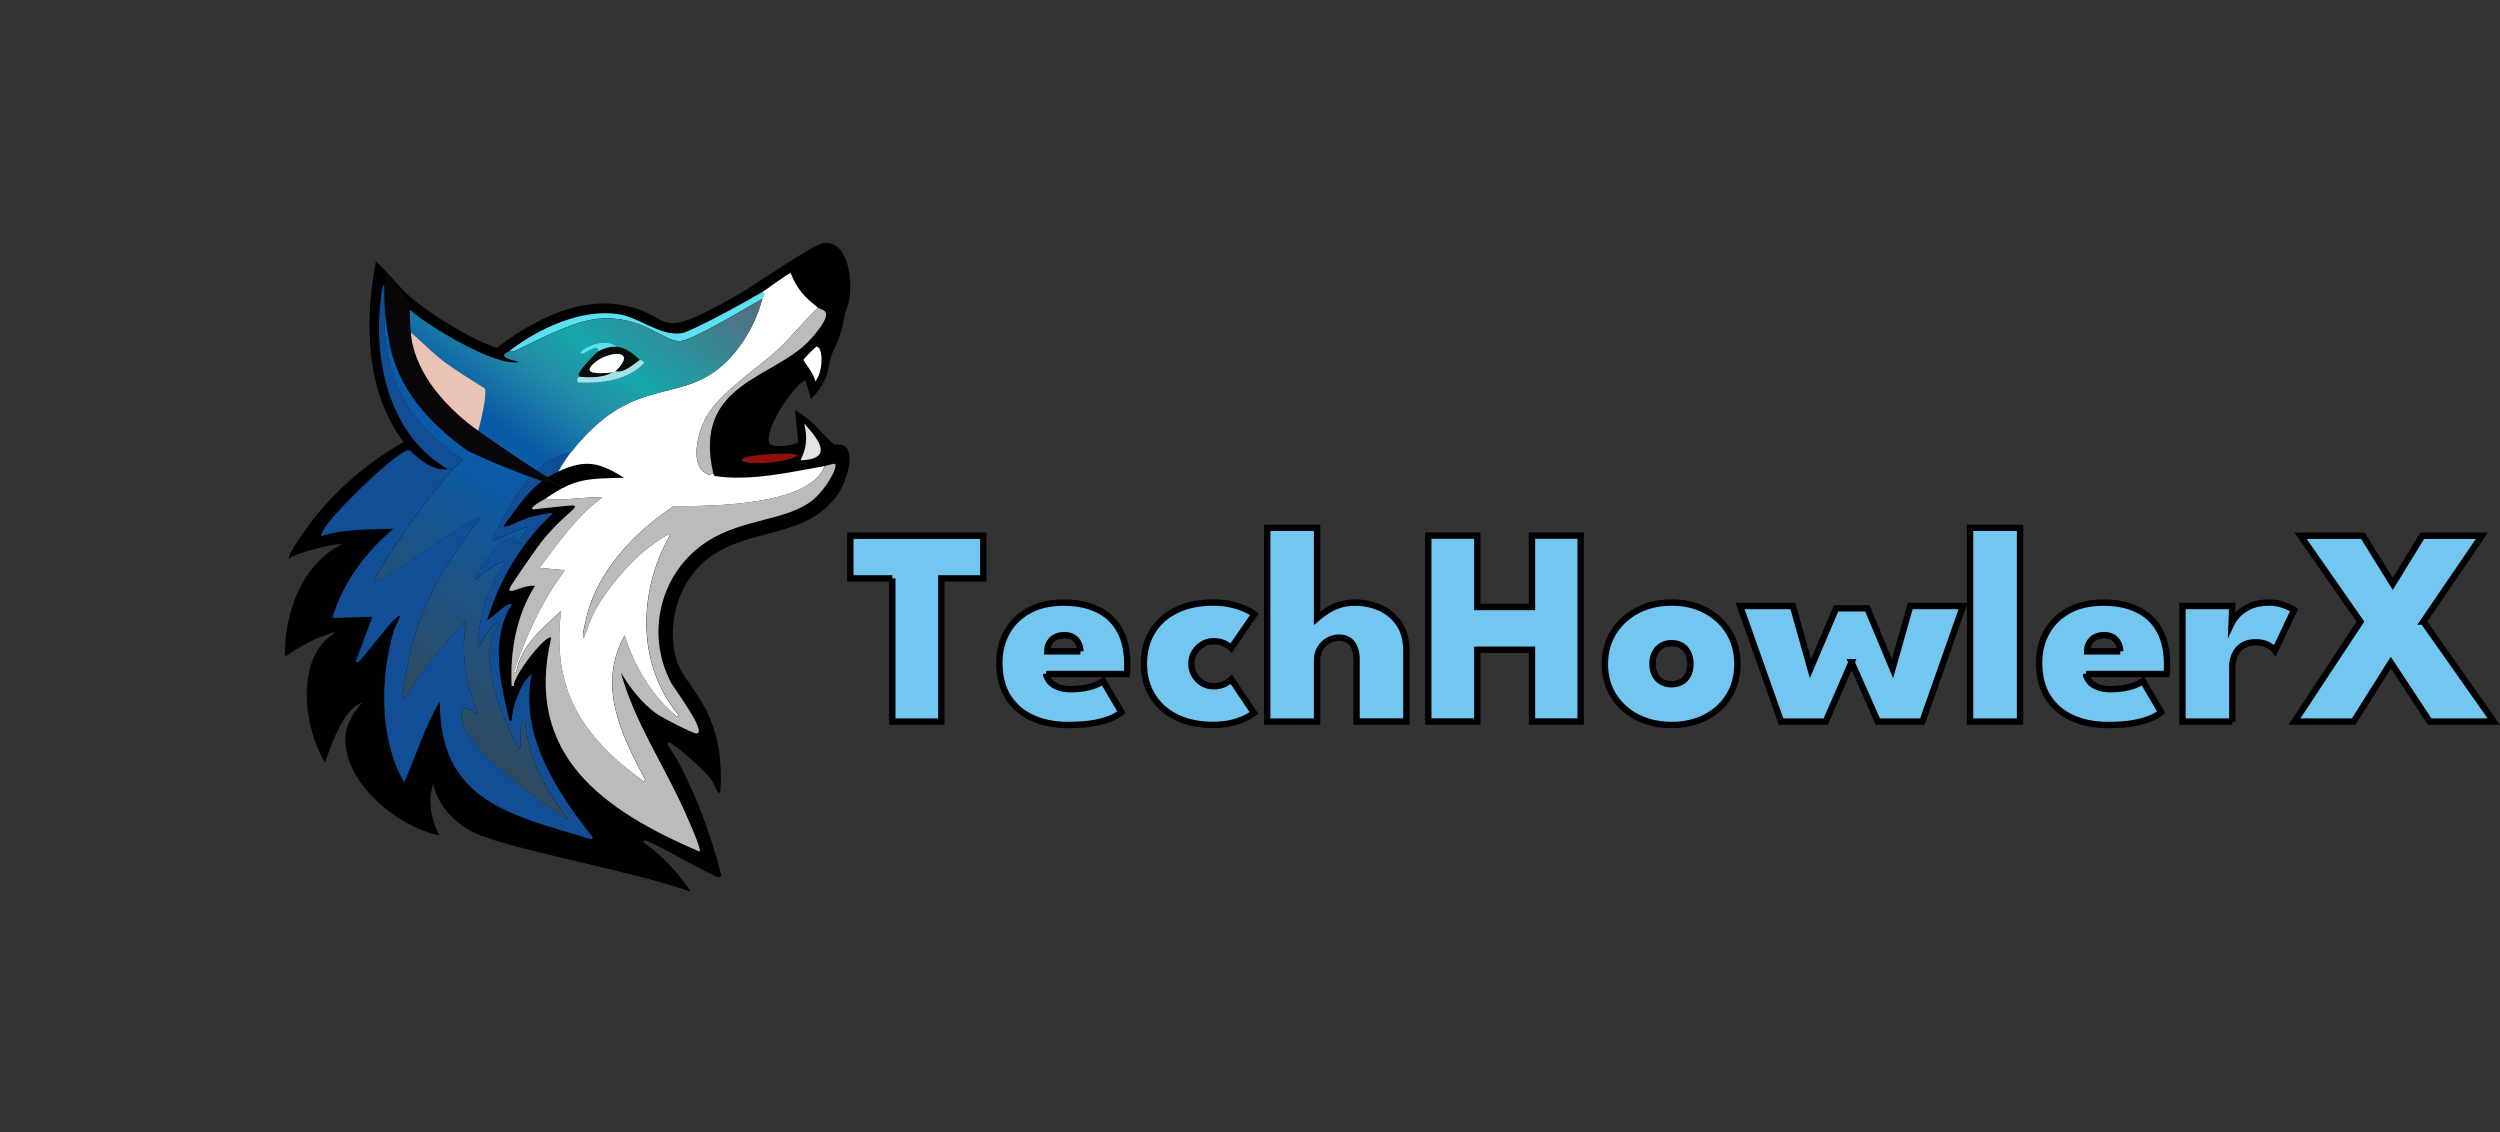 <?xml version="1.0" encoding="UTF-8"?>
<svg id="Calque_1" xmlns="http://www.w3.org/2000/svg" xmlns:xlink="http://www.w3.org/1999/xlink" viewBox="0 0 392.08 177.61"><rect x="0" y="0" width="392.08" height="177.61" fill="#333333" stroke="none"/>
  <defs>
    <style>
      .cls-1 {
        fill: #90100d;
      }

      .cls-2 {
        fill: #090e0a;
      }

      .cls-3 {
        fill: #a7dfe8;
      }

      .cls-4 {
        fill: #5ddff2;
      }

      .cls-5 {
        fill: #72c6ef;
        stroke: #000;
        stroke-miterlimit: 10;
      }

      .cls-6 {
        fill: #ebc3b4;
      }

      .cls-7 {
        fill: #fff;
      }

      .cls-8 {
        fill: #114e95;
      }

      .cls-9 {
        fill: url(#Dégradé_sans_nom_34);
      }

      .cls-10 {
        fill: #bcbaba;
      }

      .cls-11 {
        fill: #080607;
      }

      .cls-12 {
        fill: #e4e2e5;
      }
    </style>
    <linearGradient id="Dégradé_sans_nom_34" data-name="Dégradé sans nom 34" x1="108.31" y1="42.39" x2="60.66" y2="106.07" gradientUnits="userSpaceOnUse">
      <stop offset="0" stop-color="#507185"/>
      <stop offset=".24" stop-color="#15a7ab"/>
      <stop offset=".33" stop-color="#248ea8"/>
      <stop offset=".47" stop-color="#0a5ba5"/>
      <stop offset=".55" stop-color="#0c5ba9"/>
      <stop offset="1" stop-color="#2d4a60"/>
    </linearGradient>
  </defs>
  <g id="Objet_génératif">
    <g>
      <path d="M129.1,38.11c4.5-.6,5.05,8.12,3.41,10.93-.08.69-.22,1.47-.43,2.31-.27,1.03-.6,1.93-.92,2.68-.34.63-.8,1.61-1.09,2.88-.13.58-.15.98-.2,1.19-.24,1.03-.85,2.64-2.68,4.49l-.87-2.97c-2.18,1.05-6.47,7.85-5.68,9.88.36.94,4.36.27,4.55-.17l-.52-5.07c2.16,1.42,3.21,2.4,3.76,3.06.09.11.39.47.83.93.65.67,1.23,1.17,1.62,1.49.58-.08,1.27-.07,1.74.34,1.43,1.27.11,5.76-1.48,7.82-5.3,6.87-14.13,4.68-20.54,10.05-4.49,3.76-6.28,10.69-4.28,16.17,1.39,3.81,7.56,7.62,6.64,20.1-.27.67-1.03-1.41-1.4-1.92-1.51-2.09-6.12-5.78-6.56-5.86-1.01-.19.65,1.62,1.49,3.23,2.91,5.61,5.11,11.51,6.64,17.66-.14.15-.2.26-.44.26-.64,0-10.73-5.72-11.36-5.77-.29-.02-.49-.05-.44.26,2.95,2.06,5.46,4.79,7.43,7.78-7.66-2.89-28.22-6.68-33.56-9.09-3.23-1.45-6.1-4.32-6.82-7.87-.92,2.68-.31,5.67.96,8.13-6.63-1.39-15.44-8.52-14.68-15.91.34-3.3,4.13-6.05,1.66-4.46-2.29,1.48-4.06,6.35-4.89,8.92-3.24-5.04-4.58-15.44.52-19.58,1.07-.87,2.26-1.5-1.92.17-1.4.56-3.57,1.93-4.89,2.8-.17-6.69,2.57-14.37,8.83-17.57-.23-.39-7.43,1.34-8.13,2.19-.76-.09,3.25-5.56,3.76-6.21,3.82-4.83,8.8-9.06,14.16-12.06-6.03-7.84-6.15-18.96-4.37-28.32,1.92,1.69,3.4,3.82,5.33,5.51,3.01,2.63,9.75,6.87,13.64,8.04,5.77-4.43,13.34-8.36,20.8-6.47,7.03,1.78,3.88,5.69,17.13-1.92,2.53-1.45,11.61-7.82,13.29-8.04Z"/>
      <g>
        <path class="cls-8" d="M70.27,73.6c.22-.04.47.02.7,0-4.57,5.39-8.73,11.06-12.24,17.22l.26.26c.83.07,12.19-7.89,13.99-8.92.2-.12,2.24-1.23,2.36-.96-7.24,9.43-10.91,16.4-12.24,28.49.13.36,2.71-3.84,2.97-4.2,2.18-2.93,4.77-5.65,7.08-8.48-.9,4.97-.27,10.19,1.84,14.77-.07.9-2.67-2.52-2.62.52.08,4.99,12.76,13.73,16.87,16.35-3.56-4.46-6.33-9.69-6.91-15.47-1.26-.13-.27,4.25-.96,4.28-2.79-5.23-6.81-14.58-3.06-19.84-.36-.65-3.18,3.05-2.97,3.67h-.35c.05-4.7,1.55-9.26,4.2-13.11,0-.79-4.13,2.03-4.46,2.71l-.26-.26c.95-1.58,3.01-4.76,4.46-5.68,2.71-1.73,1.78.58,2.27.35.14-.06.33-1.28,1.66-2.53-.4-.59-5.39,2.28-5.59,1.92,2.15-5.14,6.27-12.91,12.24-13.72-.7.89-1.36,1.98-1.92,2.97-4.09,1.89-5.94,4.92-8.57,8.48.05.62,2.52-.86,4.11-1.31.45-.13,3.42-.83,3.58-.61-4.89,4.5-8.38,10.43-10.31,16.78.57-.24,3.53-3.18,3.85-2.45-3.44,5.51-1.76,12.31-.35,18.18h.35c.06-2.2,1.41-5.93,3.15-7.34-1.97,9.66,3.92,18.52,9.61,25.7l-.26.26c-12.6-3.82-23.83-5.87-23.77-21.68-2.35,4.02-3.71,8.52-5.59,12.76-3.92-6.74-3.8-16.36-1.66-23.69.28-.94,2.04-3.76,0-1.75-1.13,1.12-5.13,6.36-5.51,6.56-.08.04-.37.03-.44-.09l2.62-6.99-6.29.17c1.67-5.54,5.18-10.32,9.61-13.99-3.77.16-7.63-.04-11.28,1.14-.41-.19.94-1.92,1.14-2.19,1.77-2.37,11.13-11.63,12.67-11.28,1.59,1.54,3.74,3.35,6.03,2.97Z"/>
        <path class="cls-8" d="M60.66,45.28c-1.6,11.37,2.19,20.55,11.89,26.66.11.32-1.35,1.4-1.57,1.66-.23.02-.48-.04-.7,0-9.82-5.61-12.11-18.52-10.23-28.84.26-.12.58.5.61.52Z"/>
        <path class="cls-4" d="M119.57,45.8c.66.36.12.59,0,1.05-2.35,1.31-10.83,6.47-12.85,6.64-2.56.22-6.01-4.15-12.94-3.5-3.98.38-9.49,3.38-13.11,5.07-.15.07-.62-.07-.79,0,4.52-3.54,11.38-6.73,17.22-5.77,3.29.54,6.37,3.44,9.79,2.97,1.52-.21,10.72-5.3,12.67-6.47Z"/>
        <g>
          <path class="cls-7" d="M128.31,48.25c-2.19,2.05-4.02,4.41-6.21,6.47-3.29,3.09-9.07,6.74-11.28,10.58-1.36,2.37-2.95,8.11.44,9.18.21.07.28-.24.61-.17.02,0,.12.33.26.35,5.54.85,11.84-.62,17.22-1.57-2.25,6.18-17.69,6.33-23.69,6.29-5.91,3.9-11.67,9.84-13.55,16.87-.11.42-.7,2.99-.7,3.15.04,1.89.56-1.14,1.92-3.67,1.72-3.2,5.12-7.25,7.95-9.53.25-.2,3.79-2.96,3.76-2.19-4.99,8.69-5.23,20.29,1.4,28.14l-.26.26c-3.97-3.28-6.68-7.87-8.22-12.76-4.35,7.89-.59,15.47,3.23,22.64l-.26.26c-9.63-6.99-14.48-14.37-12.94-26.75-3.09,2.93-6.17,5.29-7.08,9.7h-.35c1.8-5.54,4.5-11.41,8.04-16.08l-4.02-.35c2.96-3.89,5.82-8.07,9.79-11.01.18-.43-8.12.76-8.74.09,4.61-3.22,6.59-3.06,12.24-3.23-3.96-2.46-6.08-2.92-10.31-.96.56-.99,1.22-2.08,1.92-2.97,9.49-12.08,16.4-7.66,23.34-13.29,3.22-2.61,5.68-6.86,6.73-10.84.12-.46.66-.68,0-1.05.58-.35,4.21-3.07,4.46-2.97,1.01,2.55,2.2,3.78,4.28,5.42Z"/>
          <path class="cls-10" d="M85.66,78.14c.62.67,8.92-.52,8.74-.09-3.97,2.95-6.83,7.13-9.79,11.01l4.02.35c-3.54,4.67-6.24,10.54-8.04,16.08h.35c.91-4.41,3.99-6.77,7.08-9.7-1.54,12.38,3.31,19.75,12.94,26.75l.26-.26c-3.83-7.17-7.59-14.75-3.23-22.64,1.53,4.89,4.24,9.48,8.22,12.76l.26-.26c-6.63-7.85-6.39-19.45-1.4-28.14.03-.77-3.51,1.99-3.76,2.19-2.83,2.28-6.24,6.33-7.95,9.53-1.36,2.54-1.89,5.56-1.92,3.67,0-.16.59-2.73.7-3.15,1.88-7.03,7.64-12.97,13.55-16.87,6,.03,21.44-.12,23.69-6.29.5-.09.98-.3,1.49-.35.79.16-1.29,4.03-3.5,5.77-3.98,3.14-10.74,2.83-16.26,6.29-7.51,4.72-9.98,14.46-5.86,22.29.43.82,5.88,8.05,3.93,7.95-.57-.03-5.31-2.43-6.29-3.15-2.26-1.64-4.08-4.02-5.51-6.38,2.13,7.71,6.71,14.42,9.96,21.68.25.56,2.87,6.3,2.36,6.38-15.01-6.44-27.61-15.12-23.25-33.56-.89-.57-6.1,6.19-5.86,7.6h-.35c-.27-5.46.73-11.09,3.67-15.73-1.89-.19-4.08,1.47-4.02.52.03-.46,4.59-6.9,5.24-7.69,5.16-6.31,8.74-5.84-1.49-4.81-.98-.18,1.88-1.66,2.01-1.75Z"/>
          <path class="cls-10" d="M128.31,48.25c.64.51,2.99.16-1.05,4.81-5.51,6.34-18.79,6.79-15.38,21.24-.33-.07-.4.24-.61.17-3.39-1.07-1.8-6.81-.44-9.18,2.21-3.83,7.99-7.48,11.28-10.58,2.19-2.06,4.02-4.42,6.21-6.47Z"/>
          <path class="cls-12" d="M126.13,66.43c2.63,2.88,4.4,5.54-.52,5.77-.26-.15,1.47-1.82.52-5.77Z"/>
          <path class="cls-7" d="M128.05,54.37c1.02-.07,1.16,3.74-.17,5.42-.45-1.64-1.9-3.02-1.84-3.41.02-.14,1.87-2,2.01-2.01Z"/>
          <path class="cls-1" d="M122.81,71.15c4.25-.09,1.45.88-.7,1.22-6.22,1-9.29-1.02.7-1.22Z"/>
        </g>
        <g>
          <path class="cls-9" d="M79.89,55.07c.17-.07.63.07.79,0,3.62-1.69,9.13-4.69,13.11-5.07,6.93-.66,10.37,3.71,12.94,3.5,2.02-.17,10.5-5.33,12.85-6.64-1.05,3.98-3.51,8.23-6.73,10.84-6.94,5.62-13.85,1.2-23.34,13.29-5.97.81-10.08,8.59-12.24,13.72.2.36,5.2-2.51,5.59-1.92-1.33,1.26-1.52,2.47-1.66,2.53-.49.23.44-2.08-2.27-.35-1.44.92-3.51,4.1-4.46,5.68l.26.26c.33-.68,4.46-3.5,4.46-2.71-2.65,3.85-4.15,8.41-4.2,13.11h.35c-.2-.62,2.61-4.32,2.97-3.67-3.75,5.26.27,14.61,3.06,19.84.69-.03-.3-4.42.96-4.28.58,5.79,3.35,11.01,6.91,15.47-4.11-2.61-16.79-11.35-16.87-16.35-.05-3.04,2.55.38,2.62-.52-2.11-4.58-2.73-9.8-1.84-14.77-2.31,2.83-4.9,5.55-7.08,8.48-.27.36-2.84,4.56-2.97,4.2,1.33-12.09,5-19.07,12.24-28.49-.12-.27-2.16.85-2.36.96-1.79,1.03-13.16,8.99-13.99,8.92l-.26-.26c3.51-6.16,7.67-11.82,12.24-17.22.22-.26,1.68-1.34,1.57-1.66-9.7-6.11-13.48-15.29-11.89-26.66.9.65,2.87,2.8,4.98,4.37,3.13,2.32,11.26,7.17,15.03,7.17,2.81,0-3.85-.48-.79-1.75Z"/>
          <g>
            <path class="cls-6" d="M62.67,51.4c.89-.63,4.19,3.19,6.64,5.07,2.13,1.63,4.47,3.02,6.73,4.46.48,1.23-1.34,8.42-1.75,8.3-5.13-3.45-10.8-9.77-11.54-16.08-.07-.58-.29-1.18-.09-1.75Z"/>
            <path class="cls-2" d="M96.67,54.37c1.35.1,2.79,1.13,3.67,2.1-1.07.72-2.52,2.14-3.85,1.75.64-.47,1.84-1.97,1.14-2.45-1.64-1.1-.79,1.34-1.57,1.57-.84.24-.95-1.08-1.57-1.05-.34.02-5.28,2.89,1.66,2.1-1.56.87-3.5.88-5.24.7.03-.15-.26-.23-.17-.44.27-.69,2.46-3.19,3.15-3.58.83-.48,1.85-.77,2.8-.7Z"/>
            <path class="cls-3" d="M90.9,59.09c1.74.18,3.69.17,5.24-.7.09-.05.28-.12.35-.17,1.33.39,2.78-1.03,3.85-1.75.03.03.29-.11.7.44-2.59,2.74-6.76,3.25-10.4,3.06-.35-.73.25-.83.26-.87Z"/>
            <path class="cls-4" d="M96.67,54.37c-.94-.07-1.97.22-2.8.7-.05-1.33-2.03.29-2.36.35-1.89.34,2.69-2.97,5.16-1.05Z"/>
            <path class="cls-7" d="M96.5,58.21c-.07.05-.26.13-.35.17-.6.07-3.44.4-3.67-.32-.16-.52,1.05-1.5,1.93-1.94.43-.21.86-.33,1.22-.44.67-.19.96-.19,1.16-.18.38.03.62.1.84.25.71.47-.5,1.97-1.14,2.45Z"/>
          </g>
        </g>
      </g>
    </g>
    <path class="cls-11" d="M64.51,52.94c.88,6.05,5.82,11.37,10.77,14.82,4.25,3.02,8.86,6.08,13.31,8.79-5.17-1.5-10.39-3.54-15.27-5.86-5.89-4.2-11.14-9.82-12.31-17.34-.67-3.48-.94-7.07-.6-10.59-.02-.36.13.03.56.51,1.07,1.32,3.35,4.14,3.35,4.14-.1,1.84-.02,3.71.2,5.54h0Z"/>
  </g>
  <path class="cls-5" d="M139.94,90.71h-6.58v-6.69h20.85v6.69h-6.58v22.46h-7.69v-22.46ZM164.1,105.68c.06.49.25.91.59,1.27s.77.64,1.33.84c.55.2,1.2.3,1.93.3s1.45-.06,2.1-.17c.65-.11,1.23-.26,1.73-.46.51-.2.92-.41,1.23-.63l2.87,4.88c-.31.26-.79.55-1.45.86-.66.31-1.55.57-2.67.8-1.13.22-2.57.33-4.32.33-2.03,0-3.86-.36-5.48-1.08-1.62-.72-2.9-1.81-3.83-3.26s-1.4-3.26-1.4-5.44c0-1.77.39-3.36,1.18-4.78.79-1.42,1.93-2.55,3.43-3.38s3.32-1.25,5.46-1.25,3.82.36,5.32,1.07c1.5.71,2.66,1.79,3.47,3.24.81,1.44,1.21,3.27,1.21,5.48,0,.12,0,.35-.01.7,0,.35-.03.58-.06.7h-12.63ZM169.44,102.15c-.01-.49-.12-.92-.32-1.3-.2-.38-.48-.68-.84-.91-.36-.22-.81-.33-1.36-.33-.52,0-.97.1-1.37.3-.4.2-.71.49-.94.87-.23.38-.35.84-.36,1.37h5.19ZM190.32,107.62c.71,0,1.3-.13,1.79-.39s.82-.48,1.02-.67l3.53,5.26c-.27.22-.69.48-1.27.77-.58.29-1.3.55-2.16.77s-1.84.33-2.95.33c-2.25,0-4.19-.41-5.82-1.22-1.63-.81-2.88-1.94-3.75-3.38s-1.31-3.11-1.31-5.01.44-3.59,1.31-5.02c.88-1.44,2.13-2.55,3.75-3.36,1.63-.8,3.57-1.2,5.82-1.2,1.07,0,2.05.11,2.92.32.87.21,1.61.46,2.22.75.61.29,1.05.54,1.31.76l-3.62,5.28c-.09-.09-.26-.22-.51-.39-.25-.17-.56-.32-.94-.45-.38-.13-.82-.2-1.34-.2-.65,0-1.23.16-1.76.49-.52.32-.94.75-1.25,1.27-.31.52-.46,1.11-.46,1.76s.15,1.24.46,1.77c.31.53.72.96,1.25,1.28.52.32,1.11.49,1.76.49ZM212.51,94.5c1.31,0,2.58.26,3.81.77,1.23.52,2.25,1.34,3.05,2.47.8,1.13,1.2,2.61,1.2,4.44v10.98h-7.82v-9.72c0-1.1-.24-1.95-.72-2.55-.48-.6-1.16-.89-2.04-.89-.57,0-1.13.15-1.66.44-.53.29-.96.71-1.28,1.24s-.49,1.15-.49,1.86v9.63h-7.82v-30.39h7.82v14.17c.27-.23.64-.54,1.12-.86.52-.35,1.17-.79,2.11-1.13.84-.3,1.75-.45,2.72-.45ZM240.26,101.9h-8.57v11.26h-7.69v-29.16h7.69v11.2h8.57v-11.2h7.64v29.16h-7.64v-11.26ZM262.17,113.7c-2.03,0-3.84-.41-5.41-1.22s-2.81-1.93-3.71-3.37c-.9-1.44-1.35-3.09-1.35-4.96s.45-3.53,1.35-4.98c.9-1.45,2.14-2.59,3.71-3.42s3.38-1.25,5.41-1.25,3.8.42,5.36,1.25c1.55.83,2.77,1.97,3.64,3.42.88,1.45,1.31,3.11,1.31,4.98s-.44,3.52-1.31,4.96c-.88,1.44-2.09,2.56-3.64,3.37-1.55.81-3.34,1.22-5.36,1.22ZM262.17,107.31c.6,0,1.13-.13,1.57-.39s.78-.63,1.02-1.12c.24-.49.35-1.05.35-1.7s-.12-1.19-.35-1.68-.57-.86-1.02-1.14c-.44-.27-.96-.41-1.57-.41s-1.15.14-1.59.41c-.44.27-.79.65-1.04,1.14-.25.49-.38,1.05-.38,1.68s.13,1.22.38,1.7c.25.49.6.86,1.04,1.12s.97.39,1.59.39ZM290.39,103.85l-4.06,9.32h-7l-6.43-18.13h8.28l2.76,9.81,4.02-9.45h4.9l3.95,9.45,2.78-9.81h8.28l-6.38,18.13h-6.98l-4.13-9.32ZM316.81,113.17h-7.84v-30.39h7.84v30.39ZM327.17,105.68c.06.49.25.91.59,1.27.33.36.77.64,1.33.84.55.2,1.2.3,1.93.3s1.45-.06,2.1-.17c.65-.11,1.23-.26,1.73-.46.51-.2.92-.41,1.23-.63l2.87,4.88c-.31.26-.79.55-1.45.86-.66.31-1.55.57-2.67.8s-2.57.33-4.32.33c-2.03,0-3.86-.36-5.48-1.08-1.62-.72-2.9-1.81-3.83-3.26-.94-1.45-1.4-3.26-1.4-5.44,0-1.77.39-3.36,1.18-4.78.79-1.42,1.93-2.55,3.43-3.38s3.32-1.25,5.46-1.25,3.82.36,5.32,1.07c1.5.71,2.66,1.79,3.47,3.24.81,1.44,1.21,3.27,1.21,5.48,0,.12,0,.35-.01.7,0,.35-.03.58-.06.7h-12.63ZM332.52,102.15c-.02-.49-.12-.92-.32-1.3-.2-.38-.48-.68-.84-.91-.36-.22-.81-.33-1.36-.33-.52,0-.97.1-1.37.3-.4.2-.71.49-.94.87-.23.38-.35.84-.36,1.37h5.19ZM350.1,113.17h-7.82v-18.13h7.82l-.11,2.67c.15-.32.45-.74.89-1.24.45-.5,1.08-.95,1.9-1.36.82-.4,1.84-.61,3.06-.61.82,0,1.6.13,2.34.4s1.27.52,1.61.77l-3,6.34c-.19-.28-.55-.56-1.08-.85-.53-.29-1.19-.43-1.97-.43-.88,0-1.59.2-2.13.59-.54.39-.92.87-1.16,1.45-.24.57-.35,1.13-.35,1.66v8.75ZM380.07,97.49l11.04,15.68h-10.05l-6.1-9.25-5.83,9.25h-9.28l10.34-15.68-9.39-13.47h9.78l4.68,7.55,4.64-7.55h9.34l-9.19,13.47Z"/>
</svg>